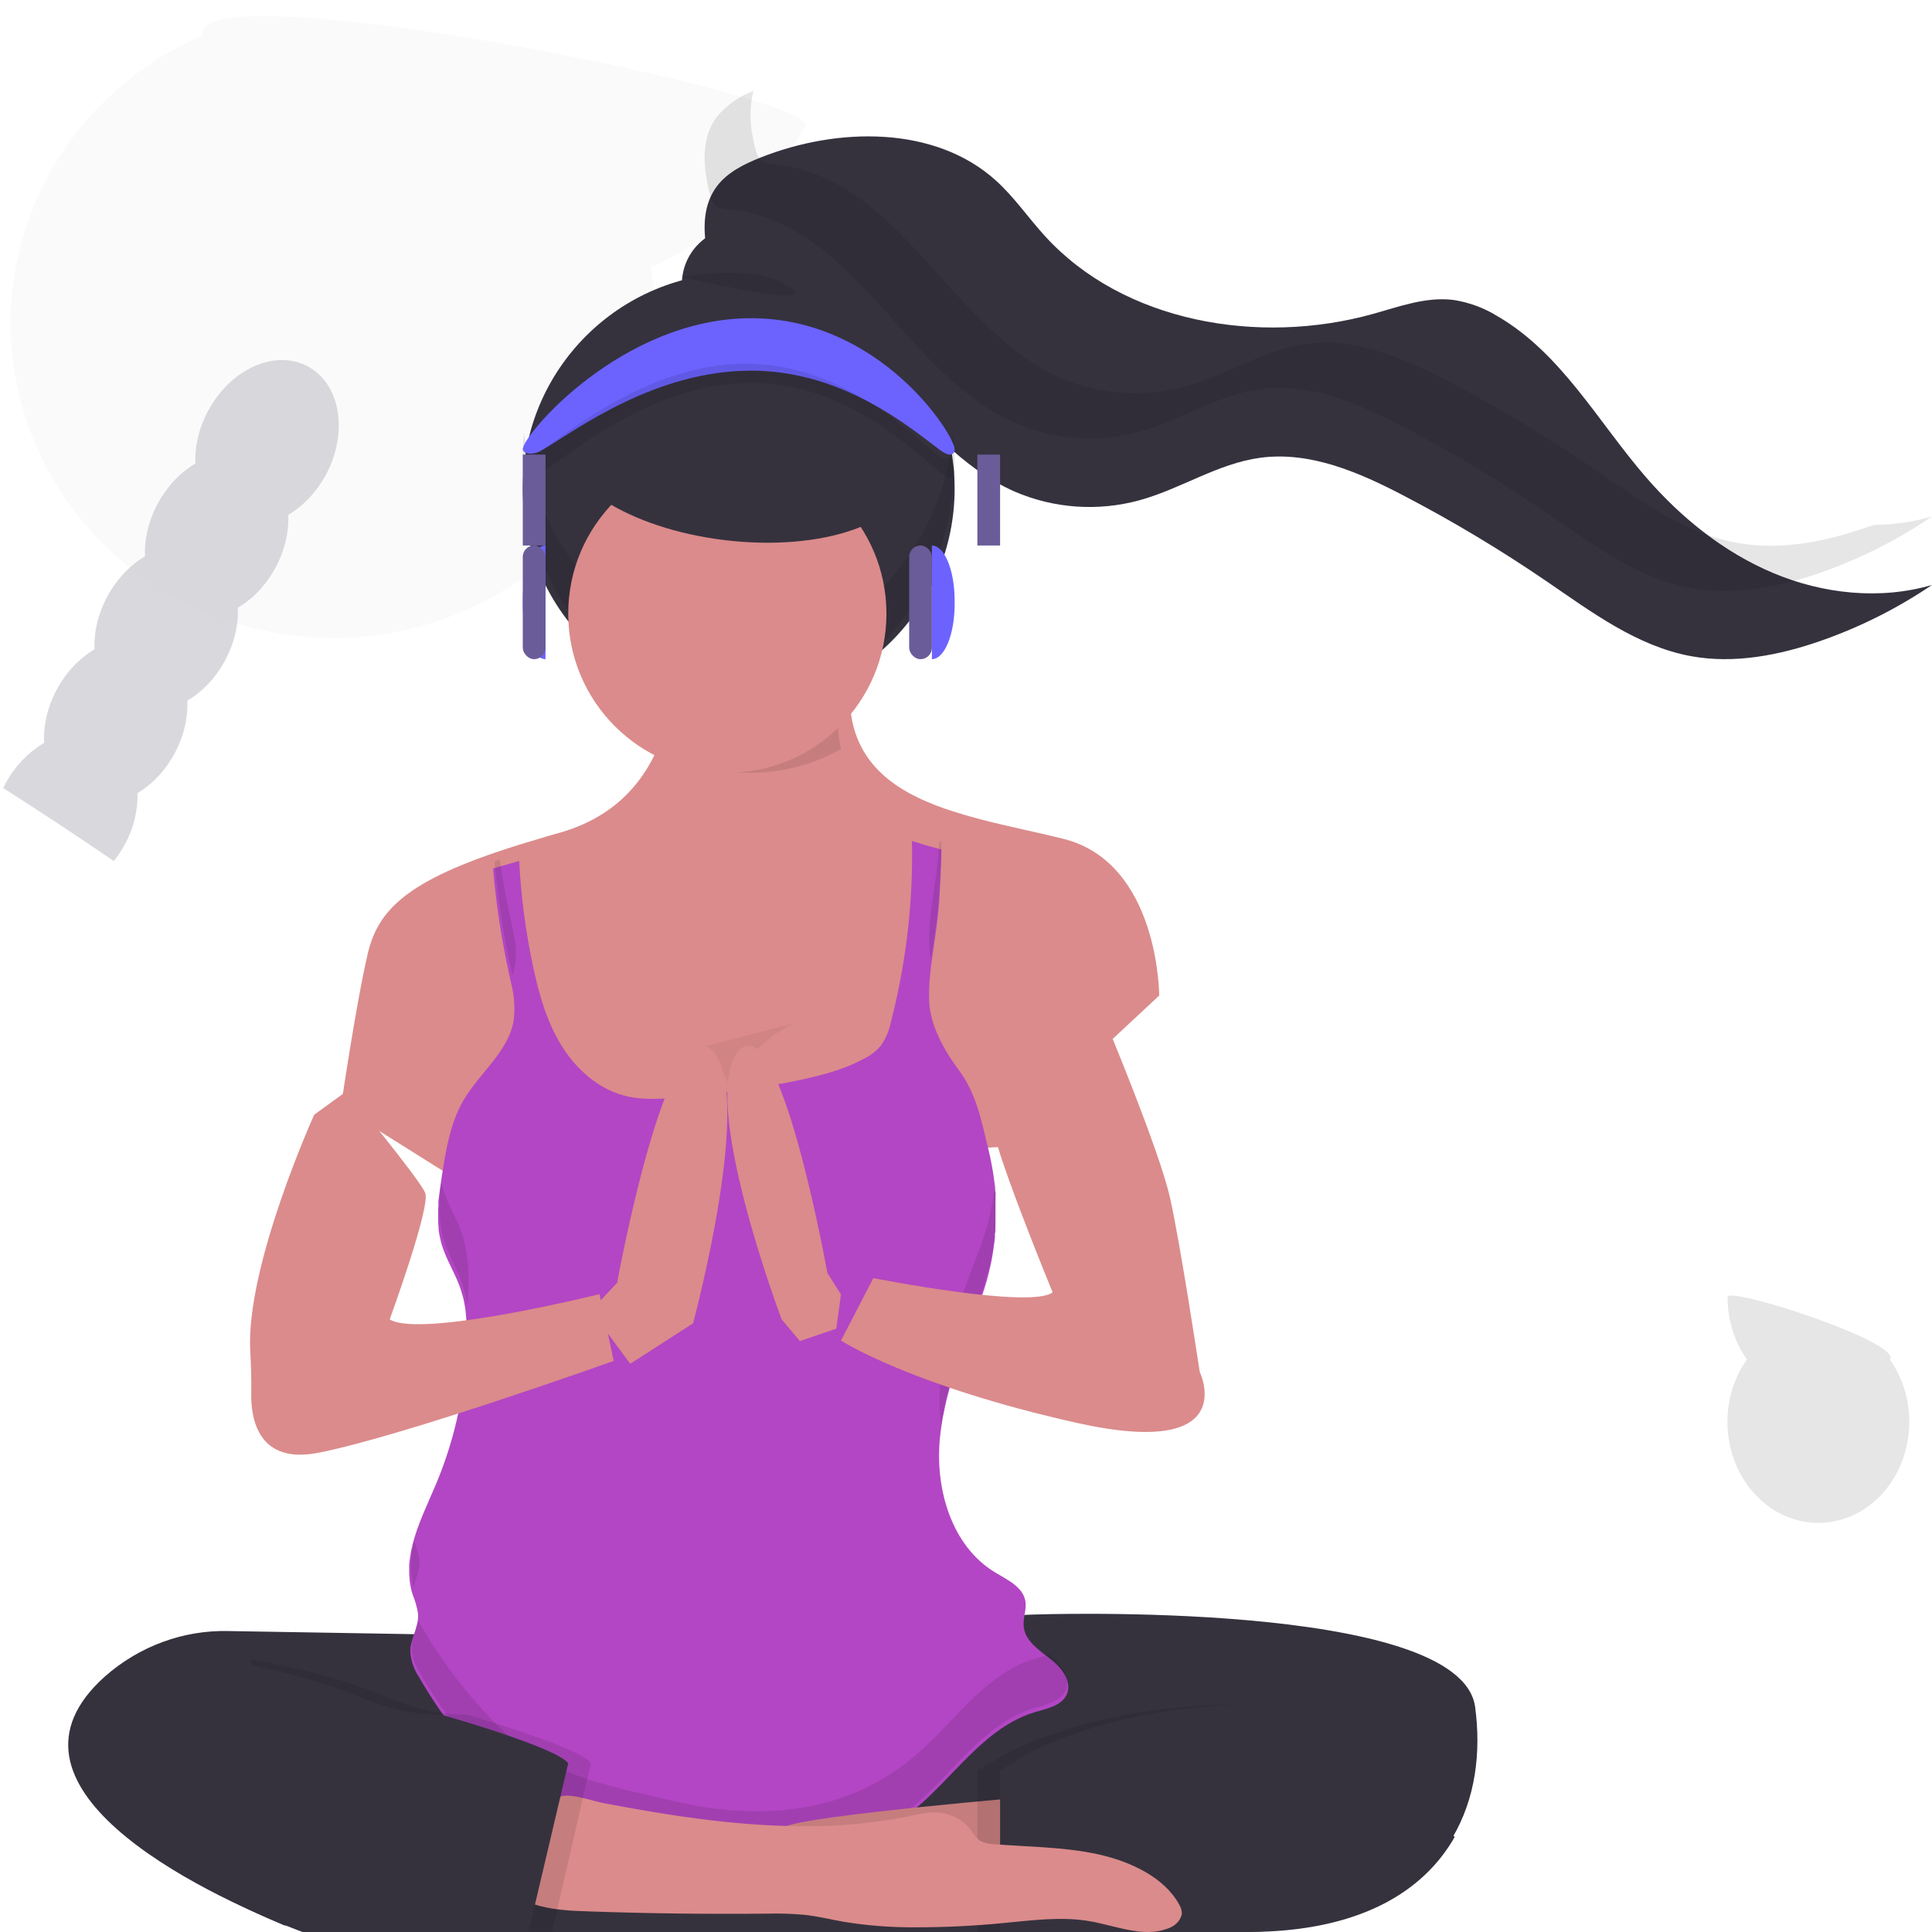 <svg xmlns="http://www.w3.org/2000/svg" xmlns:xlink="http://www.w3.org/1999/xlink" width="85" height="85" version="1.1" viewBox="0 0 85 85"><title>undraw_meditating_0nae</title><desc>Created with Sketch.</desc><g id="Page-1" fill="none" fill-rule="evenodd" stroke="none" stroke-width="1"><g id="All-excercise--option-1" fill-rule="nonzero" transform="translate(-234, -573)"><g id="Yoga" transform="translate(197, 520)"><g id="undraw_meditating_0nae" transform="translate(37, 53)"><g id="Group" opacity=".2"><path id="Path" fill="#3F3D56" d="M5.487,37.161 C5.348,37.414 5.187,37.655 5.007,37.882 C3.414,36.794 1.792,35.724 0.141,34.67 L0.248,34.463 C0.63,33.744 1.201,33.137 1.903,32.705 C2.813,32.159 3.839,32.039 4.684,32.483 C5.528,32.927 5.999,33.815 6.049,34.852 C6.073,35.656 5.88,36.453 5.487,37.161 L5.487,37.161 Z"/><ellipse id="Oval" cx="5.091" cy="31.739" fill="#3F3D56" rx="3.806" ry="2.948" transform="translate(5.091, 31.739) rotate(-62.09) translate(-5.091, -31.739)"/><ellipse id="Oval" cx="7.311" cy="27.651" fill="#3F3D56" rx="3.806" ry="2.948" transform="translate(7.311, 27.651) rotate(-62.09) translate(-7.311, -27.651)"/><ellipse id="Oval" cx="9.531" cy="23.565" fill="#3F3D56" rx="3.806" ry="2.948" transform="translate(9.531, 23.565) rotate(-62.09) translate(-9.531, -23.565)"/><ellipse id="Oval" cx="11.749" cy="19.477" fill="#3F3D56" rx="3.806" ry="2.948" transform="translate(11.749, 19.477) rotate(-62.09) translate(-11.749, -19.477)"/><path id="Path" fill="#000" d="M35.422,5.569 C33.936,8.316 31.543,10.493 28.631,11.748 C29.952,18.854 25.452,25.758 18.295,27.605 C11.138,29.453 3.727,25.624 1.272,18.81 C-1.183,11.997 2.142,4.487 8.91,1.559 C8.359,-1.392 36.169,4.195 35.422,5.569 Z" opacity=".1"/></g><path id="Path" fill="#DB8B8B" d="M51,43.8 L45.745,48.699 L45.355,49.725 L45.09,50.411 L22.886,51.472 L21.693,49.565 L21.31,48.955 L20.259,52 L15,48.699 C15,48.699 15.655,44.198 16.182,41.946 C16.683,39.795 18.266,38.49 23.802,36.876 L24.029,36.805 L24.582,36.649 C24.7,36.617 24.809,36.583 24.929,36.544 C27.606,35.669 28.799,33.698 29.309,31.833 C29.665,30.467 29.755,29.045 29.574,27.645 C29.574,27.645 37.655,25.064 37.392,30.228 C37.36,30.755 37.4,31.284 37.51,31.801 C37.991,33.938 39.764,35.001 41.899,35.687 C42.284,35.812 42.679,35.927 43.082,36.032 L43.169,36.055 C44.373,36.368 45.625,36.615 46.797,36.908 C51,37.973 51,43.8 51,43.8 Z"/><path id="Path" fill="#35323E" d="M31.558,8.172 C32.021,7.571 32.746,7.214 33.464,6.93 C36.859,5.583 41.139,5.519 43.82,7.947 C44.628,8.677 45.241,9.585 45.975,10.388 C49.439,14.187 55.385,15.21 60.407,13.811 C61.569,13.487 62.749,13.045 63.946,13.196 C64.627,13.301 65.278,13.54 65.86,13.898 C68.692,15.534 70.297,18.55 72.42,21 C73.953,22.769 75.833,24.296 78.021,25.214 C80.209,26.133 82.722,26.404 85,25.735 C83.496,26.755 81.86,27.579 80.135,28.184 C78.303,28.827 76.308,29.219 74.401,28.869 C72.017,28.431 70.02,26.924 68.037,25.571 C66.026,24.197 63.932,22.941 61.767,21.811 C59.811,20.787 57.647,19.843 55.446,20.14 C53.575,20.392 51.949,21.511 50.13,22.01 C48.307,22.509 46.361,22.373 44.631,21.623 C39.977,19.567 37.848,13.504 32.866,12.387 C31.591,12.102 31.357,12.54 31.096,11.024 C30.927,10.049 30.925,8.992 31.558,8.172 Z"/><path id="Path" fill="#000" d="M82.139,23.194 C80.307,23.839 78.313,24.231 76.407,23.88 C74.024,23.442 72.027,21.934 70.045,20.575 C68.034,19.198 65.941,17.939 63.777,16.806 C61.821,15.78 59.658,14.833 57.457,15.132 C55.586,15.384 53.962,16.506 52.143,17.008 C50.32,17.508 48.374,17.37 46.645,16.618 C41.993,14.557 39.864,8.481 34.883,7.363 C33.609,7.076 33.375,7.514 33.112,5.995 C32.975,5.335 32.987,4.655 33.148,4 C32.527,4.234 31.979,4.619 31.554,5.118 C30.922,5.938 30.924,6.997 31.104,7.968 C31.367,9.487 31.599,9.048 32.873,9.333 C37.854,10.454 39.983,16.53 44.635,18.591 C46.363,19.347 48.308,19.49 50.133,18.994 C51.952,18.494 53.577,17.372 55.447,17.12 C57.648,16.822 59.811,17.777 61.767,18.795 C63.932,19.928 66.026,21.186 68.037,22.563 C70.02,23.92 72.016,25.434 74.397,25.868 C76.313,26.219 78.298,25.827 80.13,25.182 C81.857,24.575 83.495,23.748 85,22.723 C84.182,22.96 83.333,23.084 82.479,23.091 L82.139,23.194 Z" opacity=".1"/><circle id="Oval" cx="32.5" cy="21.5" r="9.5" fill="#35323E"/><path id="Path" fill="#000" d="M32.499,28.562 C27.646,28.561 23.574,24.438 23.055,19 C23.02,19.376 23.002,19.755 23.001,20.133 C22.949,23.996 24.748,27.59 27.709,29.539 C30.669,31.487 34.331,31.487 37.291,29.539 C40.252,27.59 42.051,23.996 41.999,20.133 C41.998,19.755 41.98,19.376 41.945,19 C41.426,24.439 37.353,28.562 32.499,28.562 Z" opacity=".1"/><path id="Path" fill="#000" d="M37,32.952 C34.586,34.34 31.426,34.35 29,32.978 C29.348,31.854 29.436,30.683 29.259,29.531 C29.259,29.531 37.142,27.406 36.885,31.657 C36.854,32.091 36.893,32.527 37,32.952 L37,32.952 Z" opacity=".1"/><circle id="Oval" cx="32" cy="27" r="7" fill="#DB8B8B"/><path id="Path" fill="#000" d="M31,46.029 C31.365,46.438 31.675,46.899 31.919,47.397 C32.307,48.2 32.521,49.174 32.174,50 C31.913,48.959 32.096,47.85 32.675,46.962 C33.259,46.091 34.065,45.411 35,45" opacity=".05"/><path id="Path" fill="#35323E" d="M63.895,80.858 C62.47,83.253 59.546,85 54.45,85 L13.311,85 C13.311,85 13.043,84.904 12.592,84.722 C11.061,84.111 7.431,82.525 5.102,80.437 C2.96,78.516 1.916,76.168 4.62,73.754 C6.133,72.423 8.063,71.713 10.047,71.759 L23.89,71.993 L45.438,71.034 C45.438,71.034 64.245,70.355 64.899,75.096 C65.169,77.087 64.919,79.138 63.895,80.858 Z"/><path id="Path" fill="#B346C4" d="M46.939,74.538 C46.708,75.045 46.084,75.165 45.553,75.321 C43.368,75.964 42.019,78.108 40.278,79.573 C39.399,80.314 38.402,80.899 37.328,81.303 C34.889,82.232 32.17,82.146 29.636,81.551 C27.102,80.957 24.22,80.455 22.314,78.672 C20.79,77.248 19.485,75.605 18.441,73.795 C18.23,73.483 18.098,73.123 18.057,72.748 C18.055,72.708 18.055,72.667 18.057,72.627 C18.055,72.604 18.055,72.581 18.057,72.557 C18.055,72.535 18.055,72.513 18.057,72.49 C18.057,72.46 18.057,72.43 18.073,72.402 C18.079,72.368 18.086,72.335 18.096,72.302 C18.096,72.267 18.113,72.235 18.122,72.2 C18.131,72.165 18.143,72.135 18.152,72.102 C18.198,71.949 18.253,71.8 18.3,71.638 C18.316,71.587 18.33,71.536 18.341,71.487 L18.341,71.487 C18.385,71.329 18.403,71.165 18.394,71.002 C18.346,70.708 18.265,70.42 18.152,70.145 C18.152,70.112 18.131,70.077 18.122,70.045 C18.113,70.012 18.101,69.968 18.092,69.931 C18.076,69.857 18.059,69.782 18.046,69.699 C18.032,69.615 18.025,69.548 18.018,69.467 C18.007,69.354 18.001,69.241 18.002,69.128 C18.002,69.065 18.002,69.002 18.002,68.942 C17.999,68.935 17.999,68.928 18.002,68.921 C18.002,68.858 18.002,68.798 18.013,68.737 C18.027,68.607 18.046,68.475 18.071,68.345 C18.071,68.273 18.096,68.203 18.113,68.129 C18.122,68.095 18.131,68.058 18.14,68.018 C18.139,68.009 18.139,68.001 18.14,67.992 L18.14,67.992 C18.371,67.063 18.819,66.16 19.189,65.28 C20.023,63.293 20.48,61.166 20.536,59.01 C20.55,58.586 20.535,58.161 20.489,57.74 L20.489,57.74 C20.489,57.693 20.478,57.649 20.473,57.603 C20.469,57.556 20.452,57.454 20.436,57.37 C20.42,57.287 20.406,57.208 20.388,57.138 C20.369,57.068 20.362,57.036 20.346,56.985 C20.33,56.934 20.309,56.85 20.288,56.783 C20.057,56.044 19.595,55.389 19.399,54.632 C19.376,54.54 19.355,54.447 19.337,54.354 C19.321,54.272 19.307,54.194 19.298,54.122 C19.298,54.094 19.298,54.066 19.298,54.036 C19.284,53.915 19.277,53.803 19.274,53.671 C19.274,53.618 19.274,53.567 19.274,53.511 C19.274,53.455 19.274,53.39 19.274,53.33 C19.274,53.269 19.274,53.165 19.286,53.081 C19.298,52.998 19.286,52.97 19.286,52.914 C19.286,52.812 19.304,52.712 19.318,52.614 C19.332,52.517 19.341,52.415 19.355,52.315 C19.381,52.122 19.411,51.927 19.441,51.734 C19.471,51.542 19.505,51.319 19.54,51.112 C19.702,50.162 19.917,49.215 20.402,48.39 C21.113,47.185 22.386,46.254 22.605,44.87 C22.664,44.316 22.621,43.755 22.478,43.217 C22.45,43.096 22.425,42.984 22.4,42.857 C22.062,41.326 21.825,39.774 21.693,38.212 L21.924,38.14 L22.487,37.982 C22.607,37.95 22.718,37.915 22.841,37.875 C22.922,39.438 23.126,40.991 23.453,42.52 C23.707,43.713 24.042,44.912 24.677,45.957 C25.312,47.002 26.275,47.884 27.449,48.198 C28.227,48.407 29.052,48.356 29.856,48.286 C31.473,48.144 33.078,47.921 34.669,47.622 C35.824,47.39 36.995,47.136 38.03,46.567 C38.304,46.432 38.548,46.243 38.748,46.012 C38.971,45.695 39.125,45.333 39.199,44.951 C39.868,42.356 40.179,39.68 40.123,37 C40.515,37.127 40.917,37.244 41.329,37.351 L41.416,37.374 C41.416,37.813 41.395,38.249 41.375,38.686 C41.363,38.951 41.347,39.215 41.331,39.482 C41.331,39.631 41.31,39.782 41.296,39.931 C41.296,40.037 41.275,40.147 41.266,40.253 C41.266,40.286 41.266,40.318 41.255,40.351 C41.241,40.481 41.227,40.611 41.211,40.739 C41.19,40.913 41.165,41.087 41.139,41.261 L41.104,41.493 C41.056,41.828 41.005,42.165 40.964,42.501 L40.964,42.501 C40.896,43.001 40.867,43.506 40.878,44.011 C40.915,45.111 41.529,46.198 42.185,47.081 C42.973,48.142 43.179,49.324 43.495,50.608 C43.546,50.819 43.592,51.033 43.631,51.247 C43.696,51.586 43.745,51.927 43.777,52.268 C43.777,52.333 43.777,52.398 43.793,52.464 C43.809,52.529 43.793,52.561 43.793,52.607 C43.793,52.654 43.793,52.714 43.793,52.768 C43.793,52.821 43.793,52.879 43.793,52.937 C43.793,52.995 43.793,53.065 43.793,53.128 C43.793,53.306 43.793,53.488 43.793,53.666 C43.793,53.729 43.793,53.796 43.793,53.861 L43.793,53.896 C43.793,53.95 43.793,54.003 43.793,54.059 C43.793,54.115 43.793,54.196 43.777,54.268 C43.761,54.34 43.777,54.351 43.777,54.391 L43.763,54.526 C43.763,54.593 43.747,54.663 43.738,54.73 C43.728,54.797 43.717,54.895 43.705,54.976 C43.694,55.057 43.68,55.141 43.666,55.222 C43.641,55.376 43.611,55.531 43.576,55.687 C43.534,55.879 43.488,56.07 43.435,56.26 C43.421,56.318 43.405,56.374 43.389,56.43 C43.329,56.639 43.262,56.845 43.188,57.052 C42.927,57.779 42.645,58.506 42.379,59.235 C42.336,59.356 42.292,59.467 42.25,59.6 C42.209,59.732 42.165,59.832 42.125,59.96 L42.125,59.96 C42.084,60.083 42.045,60.206 42.003,60.326 C41.961,60.447 41.927,60.559 41.89,60.693 C41.814,60.944 41.744,61.195 41.68,61.448 C41.661,61.522 41.64,61.597 41.624,61.68 C41.624,61.713 41.608,61.75 41.601,61.782 C41.594,61.815 41.585,61.85 41.578,61.885 C41.543,62.043 41.511,62.2 41.481,62.361 L41.446,62.56 C41.426,62.693 41.407,62.823 41.389,62.953 L41.389,62.953 C41.37,63.092 41.356,63.236 41.342,63.378 C41.158,65.572 41.885,68.022 43.758,69.165 C44.308,69.501 45.01,69.813 45.114,70.451 C45.172,70.82 45.001,71.19 45.038,71.561 C45.098,72.179 45.683,72.578 46.168,72.955 L46.168,72.955 C46.708,73.354 47.17,73.972 46.939,74.538 Z"/><g id="Group" fill="#000" opacity=".1" transform="translate(18, 37)"><path id="Path" d="M23.361,23.999 C23.312,24.577 23.327,25.159 23.405,25.734 C23.663,23.689 24.51,21.77 25.2,19.812 C25.742,18.275 25.941,16.635 25.782,15.011 C25.697,15.912 25.501,16.798 25.2,17.65 C24.45,19.732 23.534,21.794 23.361,23.999 Z"/><path id="Path" d="M23.419,0.051 C23.419,0.492 23.398,0.93 23.377,1.369 C23.366,1.634 23.352,1.9 23.333,2.168 C23.333,2.318 23.313,2.469 23.299,2.618 C23.299,2.726 23.278,2.835 23.269,2.942 C23.269,2.975 23.269,3.008 23.258,3.04 C23.244,3.171 23.23,3.302 23.214,3.43 C23.193,3.605 23.168,3.78 23.142,3.954 L23.108,4.188 C23.06,4.523 23.009,4.861 22.968,5.199 C22.919,4.987 22.89,4.771 22.882,4.554 C22.846,3.451 23.078,2.36 23.214,1.261 C23.264,0.851 23.304,0.436 23.331,0.021 L23.419,0.051 Z"/><path id="Path" d="M2.357,19.534 C2.456,19.849 2.523,20.173 2.557,20.502 C2.58,20.208 2.596,19.912 2.603,19.618 C2.648,18.861 2.564,18.102 2.357,17.373 C2.127,16.631 1.666,15.974 1.471,15.216 C1.457,15.155 1.441,15.097 1.429,15.039 C1.289,15.811 1.303,16.604 1.471,17.37 C1.673,18.128 2.117,18.793 2.357,19.534 Z"/><path id="Path" d="M28.16,35.785 L28.16,35.785 C27.946,35.865 27.716,35.923 27.504,35.986 C25.327,36.632 23.983,38.784 22.247,40.255 C21.372,41 20.378,41.588 19.308,41.995 C16.878,42.913 14.169,42.839 11.644,42.242 C9.119,41.645 6.247,41.141 4.348,39.353 C2.83,37.922 1.53,36.272 0.488,34.456 L0.407,34.312 C0.304,34.729 0.094,35.137 0.108,35.566 C0.148,35.943 0.278,36.304 0.488,36.618 C1.529,38.434 2.83,40.084 4.348,41.514 C6.247,43.305 9.119,43.809 11.644,44.405 C14.169,45.002 16.878,45.077 19.308,44.156 C20.379,43.751 21.373,43.164 22.247,42.419 C23.983,40.938 25.327,38.796 27.504,38.15 C28.029,37.994 28.655,37.872 28.885,37.364 C29.115,36.788 28.655,36.17 28.16,35.785 Z"/><path id="Path" d="M0.456,31.654 C0.413,31.363 0.335,31.078 0.226,30.805 C0.036,31.473 0.024,32.181 0.193,32.855 C0.297,32.461 0.483,32.064 0.456,31.654 Z"/><path id="Path" d="M4.668,5.414 C4.64,5.585 4.598,5.752 4.541,5.915 C4.513,5.794 4.488,5.682 4.463,5.554 C4.126,4.017 3.891,2.459 3.758,0.891 L3.989,0.818 C4.113,1.684 4.266,2.539 4.449,3.383 C4.608,4.048 4.773,4.731 4.668,5.414 Z"/></g><path id="Path" fill="#DB8B8B" d="M15.261,48 L13.825,49.042 C13.825,49.042 10.79,55.724 11.012,59.471 C11.046,60.066 11.063,60.665 11.053,61.263 C11.029,62.476 11.385,64.432 14.013,63.915 C17.758,63.179 27,59.874 27,59.874 L26.375,56.937 C26.375,56.937 18.508,58.894 17.145,58.048 C17.145,58.048 18.956,53.091 18.706,52.48 C18.456,51.869 15.261,48 15.261,48 Z"/><path id="Path" fill="#DB8B8B" d="M47.847,43 L48.66,44.998 C48.66,44.998 51.016,50.616 51.485,52.737 C51.955,54.857 52.782,60.353 52.782,60.353 C52.782,60.353 54.664,64.232 47.366,62.599 C40.067,60.965 37,58.98 37,58.98 L38.423,56.232 C38.423,56.232 45.368,57.605 46.311,56.857 C46.311,56.857 43.486,49.991 43.719,49.491 C43.953,48.991 47.847,43 47.847,43 Z"/><path id="Path" fill="#DB8B8B" d="M26,57.667 L27.151,56.437 C27.151,56.437 29.338,44.396 31.298,46.181 C33.258,47.965 30.491,58.222 30.491,58.222 L27.728,60 L26,57.667 Z"/><path id="Path" fill="#DB8B8B" d="M37,56.953 L36.4,56.002 C36.4,56.002 34.296,44.201 32.495,46.236 C30.693,48.271 34.39,58.049 34.39,58.049 L35.192,59 L36.793,58.457 L37,56.953 Z"/><path id="Path" fill="#DB8B8B" d="M45.904,79 C45.904,79 35.411,79.871 34.512,80.38 C33.612,80.888 34.172,84 34.172,84 L48,83.334 L45.904,79 Z"/><path id="Path" fill="#000" d="M45.904,79 C45.904,79 35.411,79.871 34.512,80.38 C33.612,80.888 34.172,84 34.172,84 L48,83.334 L45.904,79 Z" opacity=".1"/><path id="Path" fill="#000" d="M61,81.239 C59.592,83.657 59.131,85 54.095,85 L43,85 L43,77.889 L44.419,77.067 C50.484,74.197 57.193,75.153 57.193,75.153 L61,81.239 Z" opacity=".1"/><path id="Path" fill="#35323E" d="M64,80.82 C62.622,83.237 59.793,85 54.865,85 L44,85 L44,77.888 L45.387,77.067 C51.325,74.197 57.894,75.153 57.894,75.153 L64,80.82 Z"/><path id="Path" fill="#DB8B8B" d="M40.025,79.901 C40.469,79.805 40.946,79.693 41.407,79.753 C41.969,79.845 42.456,80.136 42.738,80.55 C42.831,80.715 42.962,80.864 43.124,80.989 C43.314,81.085 43.531,81.137 43.754,81.138 C45.273,81.258 46.821,81.256 48.298,81.579 C49.775,81.901 51.224,82.615 51.867,83.767 C51.949,83.898 51.995,84.042 52,84.189 C51.947,84.5 51.69,84.759 51.335,84.862 C50.281,85.244 49.103,84.732 47.979,84.531 C46.71,84.304 45.397,84.488 44.106,84.61 C42.833,84.733 41.553,84.795 40.271,84.794 C39.218,84.801 38.167,84.721 37.133,84.553 C36.554,84.451 35.984,84.309 35.399,84.245 C34.84,84.194 34.279,84.177 33.717,84.193 C31.119,84.218 28.524,84.185 25.932,84.095 C25.11,84.068 24.271,84.033 23.506,83.782 C23.339,83.741 23.193,83.654 23.093,83.535 C23.037,83.442 23.009,83.339 23.011,83.234 C22.941,82.191 23.195,81.15 23.748,80.211 C23.927,79.903 24.28,79.187 24.679,79.036 C25.079,78.885 26.13,79.252 26.576,79.335 C29.412,79.87 32.298,80.329 35.226,80.345 C36.842,80.366 38.454,80.216 40.025,79.901 Z"/><path id="Path" fill="#000" d="M26,77.568 L24.287,85 L13.756,84.707 C12.253,84.064 16.042,82.275 13.756,80.077 L11,73 C11,73 14.462,73.572 16.77,74.572 C19.079,75.572 20.489,75.427 20.489,75.427 C20.489,75.427 25.489,76.854 26,77.568 Z" opacity=".1"/><path id="Path" fill="#35323E" d="M25,77.578 L23.252,85 L12.504,84.707 C10.97,84.064 7.333,82.393 5,80.193 L9.692,73 C9.692,73 13.225,73.572 15.581,74.57 C17.937,75.568 19.375,75.427 19.375,75.427 C19.375,75.427 24.478,76.864 25,77.578 Z"/><ellipse id="Oval" cx="32.357" cy="20.032" fill="#35323E" rx="3.761" ry="7.768" transform="translate(32.357, 20.032) rotate(-83.23) translate(-32.357, -20.032)"/><circle id="Oval" cx="32.5" cy="12.5" r="2.5" fill="#35323E"/><path id="Path" fill="#000" d="M30,12.187 C30,12.187 33.196,11.554 34.753,12.618 C36.31,13.682 30,12.187 30,12.187 Z" opacity=".1"/><path id="Path" fill="#6C63FF" d="M42,19.766 C42,19.953 41.854,20.171 41.345,19.79 C40.061,18.832 37.106,16.307 33.046,16.307 C28.814,16.307 25.383,18.897 23.874,19.79 C23.363,20.093 23,19.928 23,19.766 C23,19.129 27.368,14 33.046,14 C38.724,14 42,19.129 42,19.766 Z"/><path id="Path" fill="#000" d="M41.751,20.051 C41.686,20.188 41.506,20.247 41.126,19.927 C39.842,18.847 36.887,16 32.828,16 C28.595,16 25.164,18.92 23.655,19.927 C23.547,20.002 23.427,20.058 23.299,20.093 C23.155,20.287 23.053,20.508 23,20.742 C23,20.925 23.363,21.11 23.874,20.769 C25.383,19.762 28.814,16.842 33.046,16.842 C37.106,16.842 40.061,19.689 41.345,20.769 C41.854,21.19 42,20.946 42,20.742 C41.959,20.499 41.874,20.266 41.751,20.051 L41.751,20.051 Z" opacity=".1"/><rect id="Rectangle" width="1" height="4" x="43" y="20" fill="#6A5C99"/><path id="Path" fill="#6C63FF" d="M41,24 L41,24 C41.552,24 42,25.084 42,26.421 L42,26.579 C42,27.916 41.552,29 41,29 L41,29 L41,24 Z"/><rect id="Rectangle" width="1" height="5" x="40" y="24" fill="#6A5C99" rx=".5"/><rect id="Rectangle" width="1" height="4" x="23" y="20" fill="#6A5C99" transform="translate(23.5, 22) rotate(-180) translate(-23.5, -22)"/><path id="Path" fill="#6C63FF" d="M23,24 L23,24 C23.552,24 24,25.084 24,26.421 L24,26.579 C24,27.916 23.552,29 23,29 L23,29 L23,24 L23,24 Z" transform="translate(23.5, 26.5) rotate(-180) translate(-23.5, -26.5)"/><rect id="Rectangle" width="1" height="5" x="23" y="24" fill="#6A5C99" rx=".5" transform="translate(23.5, 26.5) rotate(-180) translate(-23.5, -26.5)"/><path id="Path" fill="#000" d="M76.006,57.066 C76.003,58.061 76.302,59.028 76.855,59.812 C75.566,61.633 75.754,64.249 77.286,65.821 C78.819,67.393 81.181,67.393 82.714,65.821 C84.246,64.249 84.434,61.633 83.145,59.812 C83.686,59.057 76.006,56.566 76.006,57.066 Z" opacity=".1"/></g></g></g></g></svg>